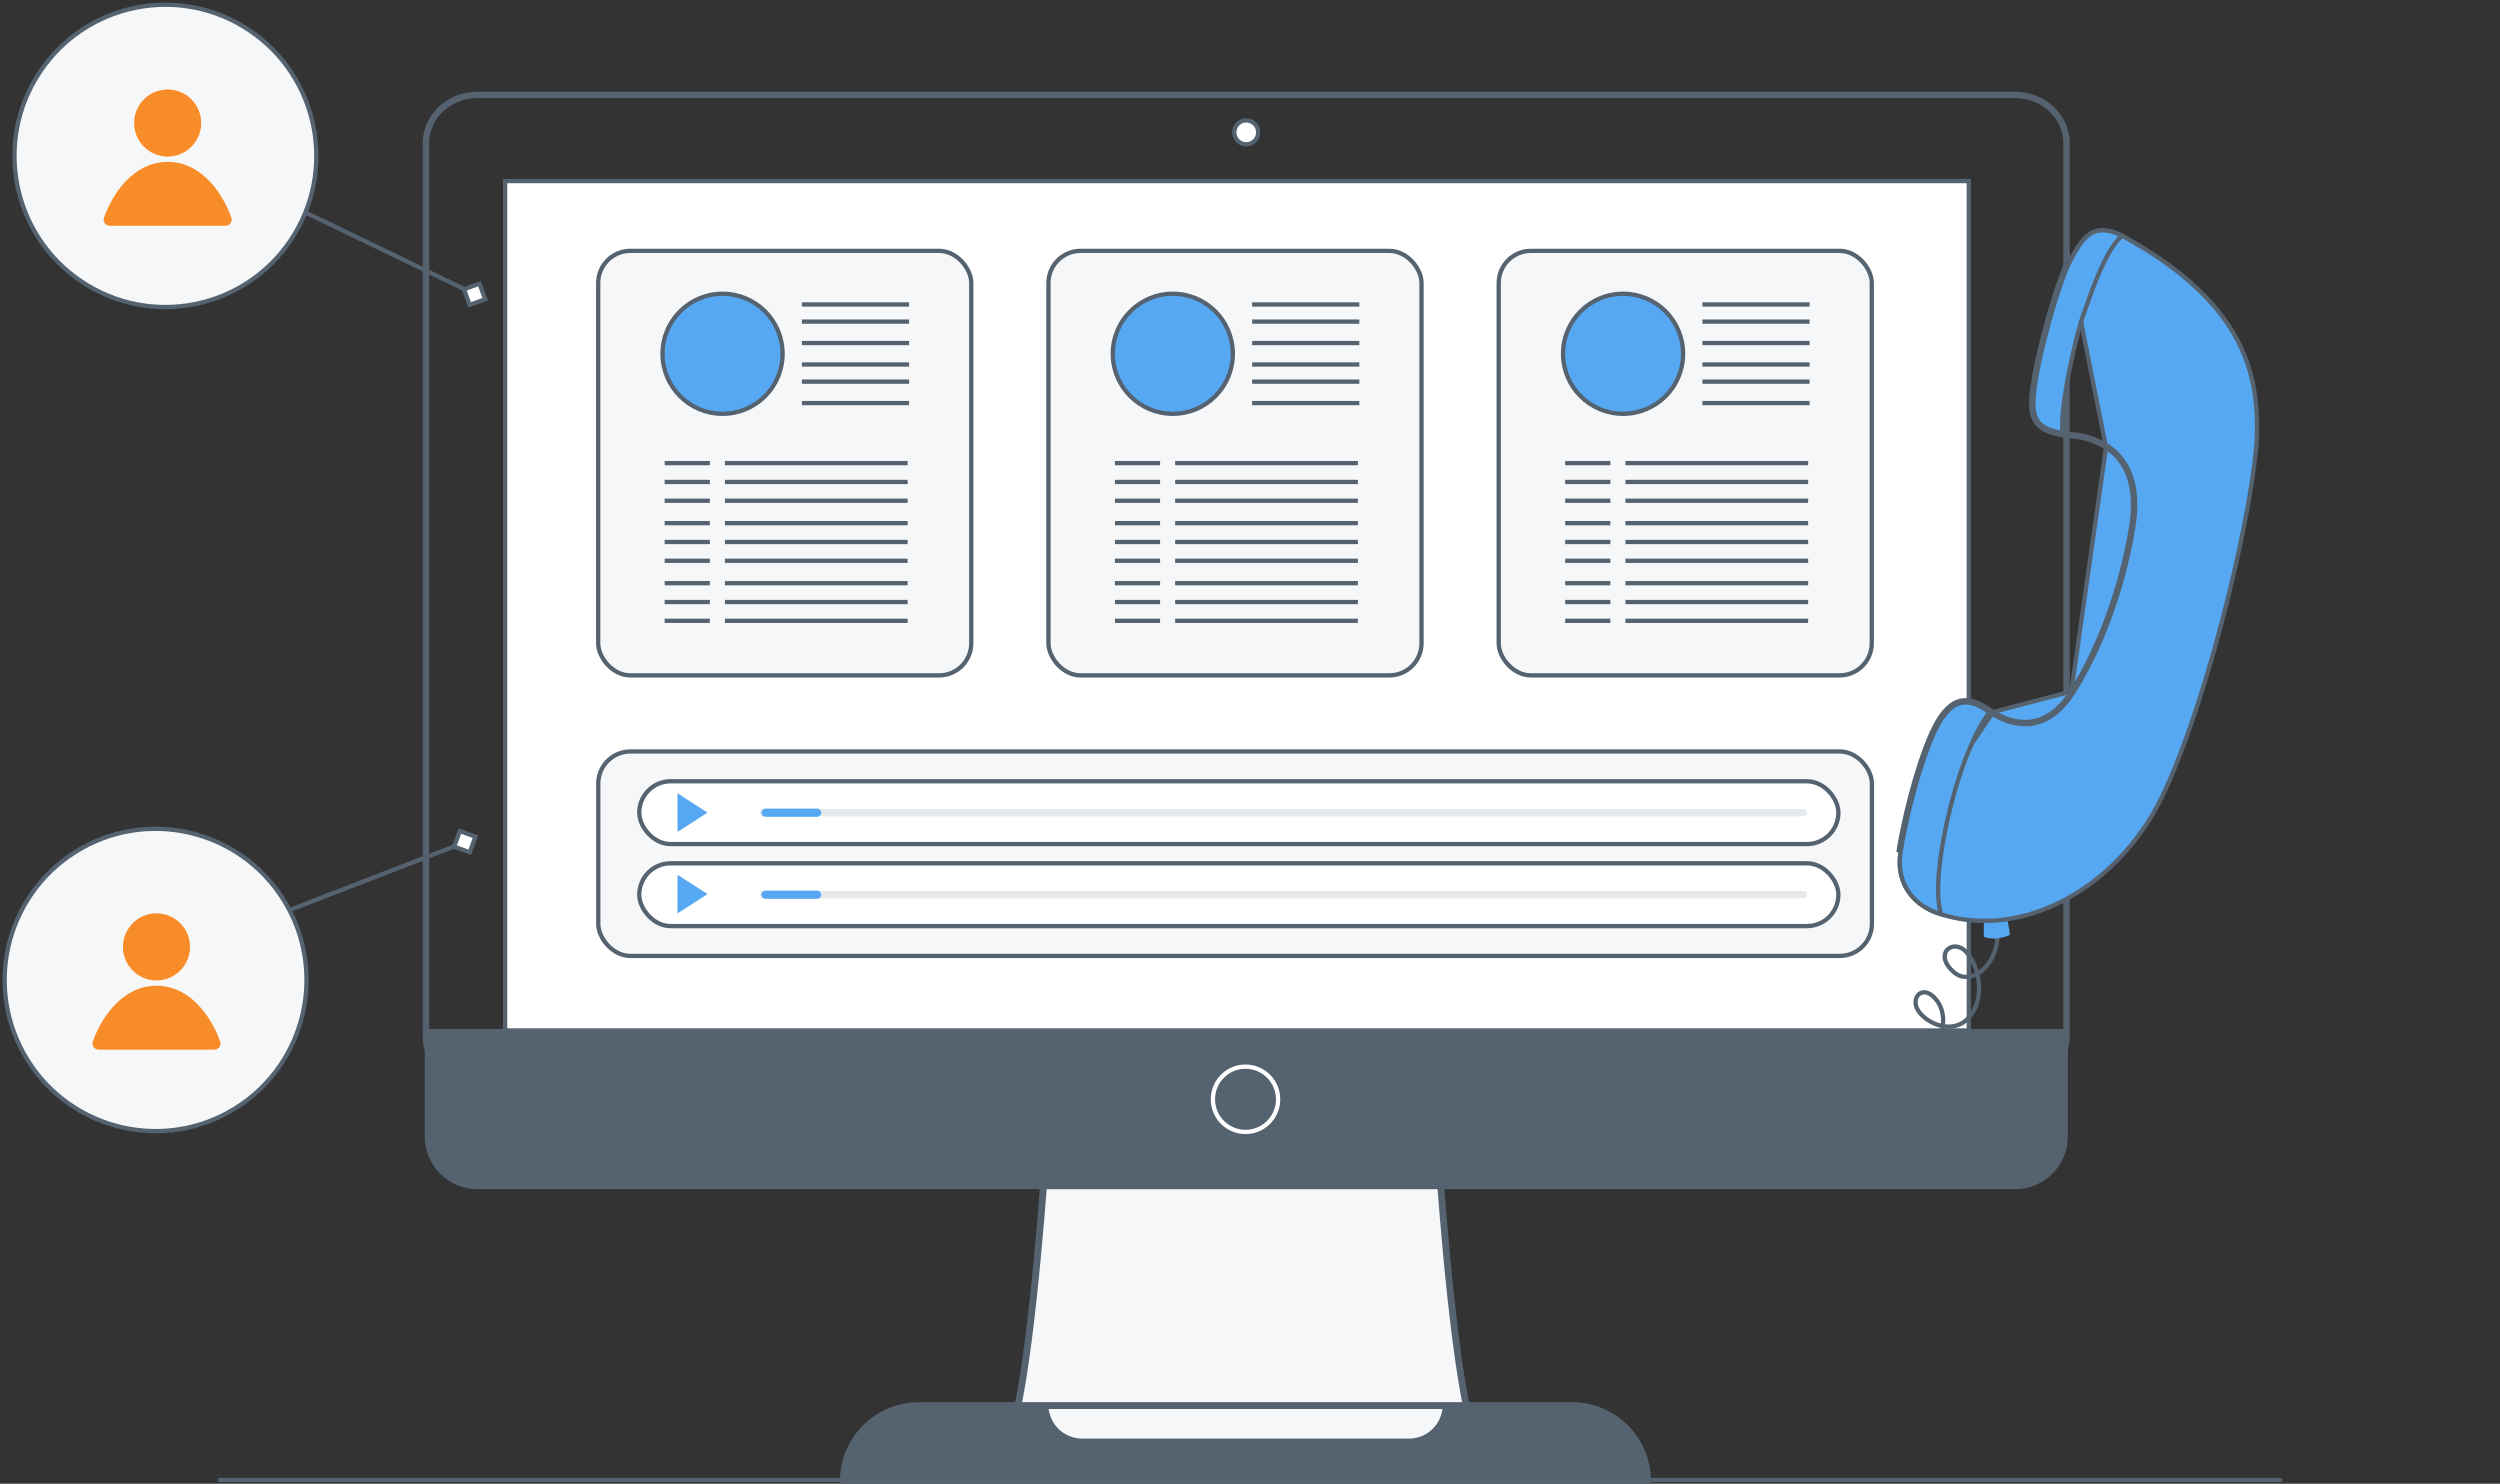 <svg width="583" height="346" viewBox="0 0 583 346" fill="none" xmlns="http://www.w3.org/2000/svg">
<rect x="0" y="0" width="583" height="346" fill="#333333" stroke="none"/>
<g clip-path="url(#clip0_5708_28936)">
<path d="M298.556 256.353C298.556 257.957 298.081 259.526 297.191 260.86C296.301 262.195 295.035 263.235 293.555 263.849C292.074 264.463 290.445 264.624 288.873 264.311C287.302 263.998 285.858 263.225 284.725 262.09C283.592 260.955 282.82 259.51 282.507 257.936C282.195 256.362 282.355 254.73 282.968 253.248C283.582 251.765 284.62 250.498 285.953 249.606C287.285 248.715 288.851 248.239 290.454 248.239C292.602 248.242 294.661 249.098 296.18 250.619C297.699 252.14 298.553 254.202 298.556 256.353Z" fill="#55626F"/>
<path d="M290.454 265.077C288.731 265.079 287.045 264.57 285.611 263.612C284.177 262.655 283.058 261.293 282.397 259.7C281.736 258.106 281.562 256.351 281.896 254.658C282.231 252.965 283.06 251.409 284.278 250.188C285.496 248.967 287.048 248.135 288.738 247.797C290.429 247.459 292.181 247.631 293.773 248.291C295.366 248.951 296.727 250.07 297.685 251.504C298.643 252.939 299.154 254.627 299.154 256.353C299.154 258.664 298.238 260.882 296.607 262.517C294.976 264.153 292.763 265.074 290.454 265.077ZM290.454 248.837C288.967 248.835 287.512 249.275 286.274 250.101C285.036 250.927 284.07 252.102 283.5 253.478C282.93 254.854 282.78 256.369 283.069 257.83C283.359 259.291 284.075 260.634 285.127 261.687C286.179 262.741 287.52 263.458 288.979 263.748C290.438 264.038 291.95 263.888 293.324 263.317C294.698 262.746 295.872 261.779 296.697 260.539C297.522 259.299 297.961 257.842 297.959 256.353C297.956 254.36 297.164 252.451 295.757 251.042C294.351 249.633 292.444 248.84 290.454 248.837Z" fill="white"/>
<path d="M111.367 252.765H469.879C476.382 252.765 481.628 247.781 481.664 241.728C481.664 241.727 481.664 241.727 481.664 241.726M111.367 252.765L482.164 241.728M111.367 252.765C104.824 252.765 99.582 247.801 99.582 241.752V33.389C99.582 27.329 104.824 22.376 111.367 22.376H469.879C476.422 22.376 481.664 27.329 481.664 33.389L481.664 241.726M111.367 252.765L481.664 241.726M481.664 241.726L482.164 241.728M482.164 241.728V33.389C482.164 27.022 476.667 21.876 469.879 21.876H111.367C104.579 21.876 99.082 27.022 99.082 33.389V241.752C99.082 248.107 104.579 253.265 111.367 253.265H469.879C476.631 253.265 482.128 248.083 482.164 241.728Z" fill="#F6F7F8" stroke="#55626F"/>
<path d="M117.797 42.229H459.125V240.309H117.797V42.229Z" fill="white" stroke="#55626F"/>
<path d="M293.409 30.854C293.411 31.406 293.249 31.947 292.944 32.407C292.639 32.868 292.204 33.227 291.695 33.44C291.187 33.652 290.626 33.709 290.085 33.602C289.544 33.496 289.047 33.231 288.656 32.841C288.265 32.451 287.999 31.954 287.89 31.412C287.782 30.87 287.836 30.308 288.047 29.798C288.258 29.287 288.615 28.851 289.074 28.544C289.532 28.237 290.071 28.073 290.622 28.073C291.359 28.073 292.066 28.365 292.589 28.886C293.111 29.407 293.406 30.115 293.409 30.854Z" fill="white" stroke="#55626F"/>
<path d="M335.685 269.756H331.275V269.086L289.664 269.421L248.053 269.086V269.756H243.631C242.902 280.407 239.699 323.801 235.051 335.804H344.277C339.617 323.801 336.426 280.407 335.685 269.756Z" fill="#F6F7F8"/>
<path d="M344.278 336.402H235.051C234.954 336.403 234.857 336.38 234.771 336.335C234.685 336.29 234.611 336.224 234.555 336.144C234.5 336.064 234.465 335.971 234.453 335.875C234.442 335.778 234.454 335.68 234.489 335.589C239.018 323.92 242.173 282.214 243.034 269.708C243.046 269.558 243.114 269.418 243.225 269.316C243.336 269.214 243.481 269.157 243.631 269.158H247.455V269.086C247.456 268.927 247.516 268.773 247.623 268.655C247.739 268.546 247.893 268.486 248.053 268.488L289.664 268.823L331.276 268.488C331.431 268.487 331.582 268.547 331.694 268.655C331.808 268.769 331.873 268.924 331.873 269.086V269.158H335.697C335.846 269.157 335.99 269.214 336.099 269.317C336.208 269.419 336.274 269.559 336.283 269.708C337.143 282.214 340.31 323.932 344.827 335.589C344.862 335.68 344.875 335.779 344.865 335.877C344.855 335.975 344.821 336.069 344.768 336.151C344.711 336.228 344.638 336.292 344.552 336.335C344.467 336.379 344.373 336.402 344.278 336.402ZM235.899 335.206H343.453C339.103 322.58 336.068 283.231 335.171 270.343H331.311C331.153 270.343 331.001 270.279 330.889 270.167C330.777 270.055 330.714 269.903 330.714 269.744V269.672L289.664 270.019L248.651 269.684V269.756C248.647 269.914 248.583 270.064 248.472 270.176C248.361 270.287 248.21 270.351 248.053 270.354H244.193C243.297 283.183 240.261 322.568 235.899 335.206Z" fill="#55626F"/>
<path d="M343.56 335.304H235.768C236.853 332.213 237.847 327.5 238.744 321.998C239.711 316.063 240.571 309.171 241.308 302.326C242.741 289.019 243.71 275.874 244.098 270.256H248.053H248.553V269.756V269.59L289.66 269.921V269.921L289.668 269.921L330.775 269.59V269.756V270.256H331.275H335.219C335.612 275.873 336.581 289.019 338.014 302.326C338.751 309.171 339.611 316.063 340.579 321.998C341.477 327.5 342.472 332.213 343.56 335.304Z" fill="#F6F7F8" stroke="#55626F"/>
<path d="M99.051 239.94V265.044C99.051 266.658 99.369 268.255 99.987 269.745C100.604 271.236 101.51 272.59 102.651 273.73C103.793 274.87 105.148 275.774 106.639 276.39C108.13 277.007 109.728 277.323 111.341 277.322H469.936C473.193 277.322 476.316 276.028 478.618 273.726C480.921 271.423 482.215 268.3 482.215 265.044V239.94H99.051Z" fill="#55626F"/>
<path d="M298.056 256.353C298.056 257.859 297.61 259.331 296.775 260.583C295.939 261.835 294.752 262.811 293.363 263.387C291.974 263.963 290.446 264.114 288.971 263.82C287.496 263.527 286.142 262.801 285.079 261.737C284.015 260.672 283.291 259.315 282.998 257.838C282.704 256.361 282.855 254.83 283.43 253.439C284.006 252.047 284.98 250.858 286.231 250.022C287.481 249.185 288.95 248.739 290.454 248.739C292.469 248.742 294.401 249.545 295.826 250.972C297.251 252.399 298.053 254.335 298.056 256.353Z" fill="#55626F" stroke="white"/>
<path d="M214.259 327.582H366.638C371.354 327.582 375.877 329.458 379.212 332.798C382.547 336.137 384.42 340.667 384.42 345.39H196.477C196.477 340.667 198.35 336.137 201.685 332.798C205.02 329.458 209.543 327.582 214.259 327.582Z" fill="#55626F"/>
<path d="M384.432 346H196.476C196.319 345.997 196.169 345.933 196.057 345.821C195.946 345.71 195.882 345.559 195.879 345.402C195.882 340.518 197.821 335.835 201.269 332.382C204.718 328.929 209.394 326.987 214.271 326.984H366.638C371.516 326.99 376.192 328.934 379.64 332.39C383.088 335.845 385.027 340.529 385.03 345.414C385.024 345.569 384.958 345.717 384.847 345.826C384.736 345.935 384.588 345.997 384.432 346ZM197.086 344.803H383.835C383.674 340.345 381.794 336.122 378.589 333.022C375.385 329.922 371.105 328.187 366.65 328.181H214.271C209.815 328.187 205.536 329.922 202.331 333.022C199.127 336.122 197.247 340.345 197.086 344.803Z" fill="#55626F"/>
<path d="M336.928 328.082C336.806 330.129 335.94 332.067 334.485 333.525C332.911 335.101 330.777 335.986 328.552 335.986H252.38C250.155 335.986 248.02 335.101 246.447 333.525C244.991 332.067 244.125 330.129 244.004 328.082H336.928Z" fill="#F6F7F8" stroke="#55626F"/>
<path d="M66.084 209.776C76.425 226.26 71.465 248.016 55.006 258.372C38.547 268.727 16.821 263.761 6.479 247.277C-3.862 230.794 1.099 209.038 17.558 198.682C34.017 188.327 55.743 193.293 66.084 209.776Z" fill="#F6F7F8" stroke="#55626F"/>
<path d="M105.914 197.437L107.231 193.799L110.864 195.118L109.546 198.756L105.914 197.437Z" fill="white" stroke="#55626F"/>
<path d="M105.999 197.342L67.769 212.121" stroke="#55626F"/>
<path d="M111.829 66.141L113.147 69.779L109.514 71.099L108.197 67.46L111.829 66.141Z" fill="white" stroke="#55626F"/>
<path d="M108.172 67.374L71.246 49.553" stroke="#55626F"/>
<path d="M58.157 7.069C74.308 17.901 78.633 39.793 67.817 55.967C57 72.141 35.139 76.472 18.988 65.641C2.837 54.809 -1.488 32.917 9.329 16.742C20.145 0.568 42.007 -3.762 58.157 7.069Z" fill="#F6F7F8" stroke="#55626F"/>
<path d="M51.262 345.131H531.737" stroke="#55626F" stroke-linecap="round" stroke-linejoin="round"/>
<ellipse cx="36.492" cy="220.814" rx="7.82" ry="7.824" fill="#F88C28"/>
<ellipse cx="39.097" cy="28.688" rx="7.82" ry="7.824" fill="#F88C28"/>
<path d="M49.949 244.287H23.037C22.376 244.287 21.898 243.659 22.117 243.036C23.829 238.166 28.489 230.377 36.493 230.377C44.498 230.377 49.158 238.166 50.869 243.036C51.088 243.659 50.61 244.287 49.949 244.287Z" fill="#F88C28" stroke="#F88C28"/>
<path d="M52.554 52.161H25.643C24.982 52.161 24.504 51.534 24.723 50.91C26.434 46.04 31.094 38.251 39.099 38.251C47.103 38.251 51.763 46.04 53.474 50.91C53.694 51.534 53.215 52.161 52.554 52.161Z" fill="#F88C28" stroke="#F88C28"/>
<path d="M464.569 212.095C469.03 222.29 460.545 230.945 455.655 226.728C450.765 222.511 455.308 218.821 458.329 221.797C461.349 224.773 462.964 231.861 459.776 236.499C456.588 241.136 450.764 239.606 447.847 236.373C444.931 233.14 448.178 229.035 451.492 233.081C454.806 237.127 452.598 243.404 449.616 245.674C446.635 247.945 438.416 261.267 435.499 256.457C432.581 251.648 431.591 248.22 433.973 252.435C436.356 256.651 442.067 251.329 435.5 252.135C428.932 252.94 425.299 259.671 425.328 256.458C425.357 253.244 428.736 248.142 429.238 252.135C429.74 256.127 422.56 251.165 415.862 245.478" stroke="#55626F" stroke-miterlimit="10"/>
<path d="M462.608 213.462L462.623 216.343L462.606 218.443C465.588 219.61 468.706 218.035 468.706 218.035C468.639 217.269 468.527 216.507 468.37 215.754C468.076 214.235 467.711 212.695 467.711 212.695C466.779 212.435 463.073 213.291 462.608 213.462Z" fill="#57A8F3"/>
<path d="M491.125 104.35C488.669 102.833 485.88 101.936 482.999 101.738C482.503 101.695 482.035 101.644 481.59 101.58C473.896 100.525 473.269 97.11 473.855 91.412C474.68 83.42 479.504 65.924 482.408 60.484L491.125 104.35ZM491.125 104.35C495.818 107.385 498.552 113.203 496.977 122.932C494.616 137.497 489.23 151.573 483.031 161.264M491.125 104.35L483.031 161.264M474.352 91.463C474.059 94.321 474.097 96.437 475.043 97.975C475.97 99.48 477.861 100.564 481.658 101.085L481.661 101.085C482.093 101.147 482.551 101.197 483.038 101.24C485.998 101.444 488.864 102.366 491.388 103.925L491.388 103.925L491.397 103.93C496.306 107.105 499.067 113.154 497.471 123.012L497.471 123.012C495.1 137.637 489.692 151.779 483.452 161.534C480.497 166.158 477.162 168.271 473.82 168.761C470.498 169.248 467.274 168.116 464.554 166.461L464.55 166.458C464.192 166.234 463.838 166.008 463.488 165.767C460.834 163.939 458.609 163.366 456.643 164.108C454.643 164.863 452.731 167.039 450.878 171.181C447.173 179.465 444.225 192.176 443.206 198.781L443.206 198.781C442.416 203.885 444.243 208.386 448.314 211.167C449.434 211.922 450.65 212.527 451.928 212.964L451.932 212.966C452.464 213.153 453.006 213.323 453.549 213.475L453.552 213.476C456.499 214.321 459.551 214.745 462.617 214.733L462.621 214.733C463.582 214.738 464.555 214.71 465.538 214.65C466.407 214.579 467.281 214.476 468.153 214.342L468.153 214.342C482.592 212.148 497.074 201.398 504.883 184.369C510.308 172.537 515.589 155.484 519.555 139.465C523.524 123.438 526.162 108.512 526.325 100.927C526.489 93.339 525.425 85.639 521.026 77.998C516.626 70.353 508.859 62.719 495.533 55.32C493.545 54.22 491.927 53.751 490.589 53.705C489.263 53.658 488.184 54.028 487.26 54.661C485.408 55.929 484.167 58.251 482.928 60.571L482.849 60.719C482.849 60.72 482.848 60.72 482.848 60.72C481.426 63.385 479.506 69.07 477.834 75.124C476.164 81.17 474.761 87.51 474.352 91.463ZM474.352 91.463L473.858 91.412L474.352 91.463C474.352 91.463 474.352 91.463 474.352 91.463ZM483.031 161.264C477.236 170.333 470.143 169.277 464.814 166.034M483.031 161.264L464.814 166.034M464.814 166.034C464.459 165.812 464.113 165.59 463.772 165.355C458.359 161.628 454.153 162.635 450.422 170.976C446.691 179.317 443.735 192.077 442.712 198.705L464.814 166.034Z" fill="#57A8F3" stroke="#55626F"/>
<path d="M443.206 198.781L443.206 198.781C442.415 203.885 444.243 208.385 448.313 211.166C449.434 211.922 450.649 212.527 451.928 212.964L451.932 212.966C452.161 213.046 452.392 213.124 452.624 213.198C451.862 210.579 451.811 206.799 452.241 202.491C452.729 197.605 453.845 191.95 455.337 186.349C455.535 185.603 455.744 184.869 455.948 184.151C455.965 184.09 455.982 184.03 456 183.97L456.001 183.966C457.43 179.099 459.072 174.917 460.588 171.763C461.346 170.187 462.075 168.862 462.733 167.835C463.186 167.126 463.617 166.541 464.013 166.11C463.839 165.997 463.666 165.882 463.493 165.763C460.832 163.932 458.606 163.36 456.64 164.104C454.641 164.86 452.731 167.039 450.878 171.181C447.173 179.465 444.225 192.176 443.206 198.781Z" fill="#57A8F3" stroke="#55626F"/>
<path d="M482.847 60.72C481.425 63.385 479.505 69.07 477.833 75.124C476.163 81.17 474.76 87.509 474.351 91.463C474.057 94.321 474.095 96.437 475.042 97.975C475.913 99.391 477.638 100.433 480.998 100.986C480.83 99.452 480.921 97.402 481.164 95.136C481.447 92.499 481.944 89.518 482.517 86.619C483.66 80.833 485.118 75.316 485.814 73.463L486.282 73.639L485.814 73.463C485.987 73.002 486.21 72.368 486.476 71.609C487.18 69.6 488.19 66.72 489.397 63.889C490.232 61.934 491.169 59.979 492.18 58.322C493.002 56.974 493.893 55.79 494.84 54.965C493.161 54.12 491.762 53.748 490.582 53.706C489.258 53.66 488.18 54.028 487.257 54.661C485.406 55.929 484.166 58.251 482.927 60.571C482.9 60.62 482.874 60.67 482.847 60.72Z" fill="#57A8F3" stroke="#55626F"/>
<rect x="139.5" y="58.5" width="87" height="99" rx="7.5" fill="#F6F7F8" stroke="#55626F"/>
<rect x="244.5" y="58.5" width="87" height="99" rx="7.5" fill="#F6F7F8" stroke="#55626F"/>
<rect x="349.5" y="58.5" width="87" height="99" rx="7.5" fill="#F6F7F8" stroke="#55626F"/>
<rect x="139.516" y="175.239" width="297.016" height="47.683" rx="7.5" fill="#F6F7F8" stroke="#55626F"/>
<path d="M155 136H165.536" stroke="#55626F" stroke-miterlimit="10"/>
<path d="M155 108H165.536" stroke="#55626F" stroke-miterlimit="10"/>
<path d="M155 122H165.536" stroke="#55626F" stroke-miterlimit="10"/>
<path d="M187 71H212" stroke="#55626F" stroke-miterlimit="10"/>
<path d="M187 85H212" stroke="#55626F" stroke-miterlimit="10"/>
<path d="M155 140.393H165.536" stroke="#55626F" stroke-miterlimit="10"/>
<path d="M155 112.393H165.536" stroke="#55626F" stroke-miterlimit="10"/>
<path d="M155 126.393H165.536" stroke="#55626F" stroke-miterlimit="10"/>
<path d="M187 75H212" stroke="#55626F" stroke-miterlimit="10"/>
<path d="M187 89H212" stroke="#55626F" stroke-miterlimit="10"/>
<path d="M155 144.774H165.536" stroke="#55626F" stroke-miterlimit="10"/>
<path d="M155 116.774H165.536" stroke="#55626F" stroke-miterlimit="10"/>
<path d="M155 130.774H165.536" stroke="#55626F" stroke-miterlimit="10"/>
<path d="M187 80H212" stroke="#55626F" stroke-miterlimit="10"/>
<path d="M187 94H212" stroke="#55626F" stroke-miterlimit="10"/>
<path d="M169.051 136H211.663" stroke="#55626F" stroke-miterlimit="10"/>
<path d="M169.051 108H211.663" stroke="#55626F" stroke-miterlimit="10"/>
<path d="M169.051 122H211.663" stroke="#55626F" stroke-miterlimit="10"/>
<path d="M169.051 140.393H211.663" stroke="#55626F" stroke-miterlimit="10"/>
<path d="M169.051 112.393H211.663" stroke="#55626F" stroke-miterlimit="10"/>
<path d="M169.051 126.393H211.663" stroke="#55626F" stroke-miterlimit="10"/>
<path d="M169.051 144.774H211.663" stroke="#55626F" stroke-miterlimit="10"/>
<path d="M169.051 116.774H211.663" stroke="#55626F" stroke-miterlimit="10"/>
<path d="M169.051 130.774H211.663" stroke="#55626F" stroke-miterlimit="10"/>
<path d="M260 136H270.536" stroke="#55626F" stroke-miterlimit="10"/>
<path d="M260 108H270.536" stroke="#55626F" stroke-miterlimit="10"/>
<path d="M260 122H270.536" stroke="#55626F" stroke-miterlimit="10"/>
<path d="M292 71H317" stroke="#55626F" stroke-miterlimit="10"/>
<path d="M292 85H317" stroke="#55626F" stroke-miterlimit="10"/>
<path d="M260 140.393H270.536" stroke="#55626F" stroke-miterlimit="10"/>
<path d="M260 112.393H270.536" stroke="#55626F" stroke-miterlimit="10"/>
<path d="M260 126.393H270.536" stroke="#55626F" stroke-miterlimit="10"/>
<path d="M292 75H317" stroke="#55626F" stroke-miterlimit="10"/>
<path d="M292 89H317" stroke="#55626F" stroke-miterlimit="10"/>
<path d="M260 144.774H270.536" stroke="#55626F" stroke-miterlimit="10"/>
<path d="M260 116.774H270.536" stroke="#55626F" stroke-miterlimit="10"/>
<path d="M260 130.774H270.536" stroke="#55626F" stroke-miterlimit="10"/>
<path d="M292 80H317" stroke="#55626F" stroke-miterlimit="10"/>
<path d="M292 94H317" stroke="#55626F" stroke-miterlimit="10"/>
<path d="M274.051 136H316.663" stroke="#55626F" stroke-miterlimit="10"/>
<path d="M274.051 108H316.663" stroke="#55626F" stroke-miterlimit="10"/>
<path d="M274.051 122H316.663" stroke="#55626F" stroke-miterlimit="10"/>
<path d="M274.051 140.393H316.663" stroke="#55626F" stroke-miterlimit="10"/>
<path d="M274.051 112.393H316.663" stroke="#55626F" stroke-miterlimit="10"/>
<path d="M274.051 126.393H316.663" stroke="#55626F" stroke-miterlimit="10"/>
<path d="M274.051 144.774H316.663" stroke="#55626F" stroke-miterlimit="10"/>
<path d="M274.051 116.774H316.663" stroke="#55626F" stroke-miterlimit="10"/>
<path d="M274.051 130.774H316.663" stroke="#55626F" stroke-miterlimit="10"/>
<path d="M365 136H375.536" stroke="#55626F" stroke-miterlimit="10"/>
<path d="M365 108H375.536" stroke="#55626F" stroke-miterlimit="10"/>
<path d="M365 122H375.536" stroke="#55626F" stroke-miterlimit="10"/>
<path d="M397 71H422" stroke="#55626F" stroke-miterlimit="10"/>
<path d="M397 85H422" stroke="#55626F" stroke-miterlimit="10"/>
<path d="M365 140.393H375.536" stroke="#55626F" stroke-miterlimit="10"/>
<path d="M365 112.393H375.536" stroke="#55626F" stroke-miterlimit="10"/>
<path d="M365 126.393H375.536" stroke="#55626F" stroke-miterlimit="10"/>
<path d="M397 75H422" stroke="#55626F" stroke-miterlimit="10"/>
<path d="M397 89H422" stroke="#55626F" stroke-miterlimit="10"/>
<path d="M365 144.774H375.536" stroke="#55626F" stroke-miterlimit="10"/>
<path d="M365 116.774H375.536" stroke="#55626F" stroke-miterlimit="10"/>
<path d="M365 130.774H375.536" stroke="#55626F" stroke-miterlimit="10"/>
<path d="M397 80H422" stroke="#55626F" stroke-miterlimit="10"/>
<path d="M397 94H422" stroke="#55626F" stroke-miterlimit="10"/>
<path d="M379.051 136H421.663" stroke="#55626F" stroke-miterlimit="10"/>
<path d="M379.051 108H421.663" stroke="#55626F" stroke-miterlimit="10"/>
<path d="M379.051 122H421.663" stroke="#55626F" stroke-miterlimit="10"/>
<path d="M379.051 140.393H421.663" stroke="#55626F" stroke-miterlimit="10"/>
<path d="M379.051 112.393H421.663" stroke="#55626F" stroke-miterlimit="10"/>
<path d="M379.051 126.393H421.663" stroke="#55626F" stroke-miterlimit="10"/>
<path d="M379.051 144.774H421.663" stroke="#55626F" stroke-miterlimit="10"/>
<path d="M379.051 116.774H421.663" stroke="#55626F" stroke-miterlimit="10"/>
<path d="M379.051 130.774H421.663" stroke="#55626F" stroke-miterlimit="10"/>
<rect x="149.074" y="182.193" width="279.639" height="14.648" rx="7.324" fill="white" stroke="#55626F"/>
<path d="M158 185V194L165 189.5L158 185Z" fill="#57A8F3"/>
<g clip-path="url(#clip1_5708_28936)">
<path d="M177.246 188.648H420.524C421.004 188.648 421.394 189.037 421.394 189.518V189.518C421.394 189.998 421.004 190.387 420.524 190.387H177.246V188.648Z" fill="#E7EAED"/>
<rect x="177.562" y="188.563" width="13.953" height="1.908" rx="0.954" fill="#57A8F3"/>
</g>
<rect x="149.074" y="201.319" width="279.639" height="14.648" rx="7.324" fill="white" stroke="#55626F"/>
<g clip-path="url(#clip2_5708_28936)">
<path d="M177.246 207.774H420.524C421.004 207.774 421.394 208.163 421.394 208.643V208.643C421.394 209.123 421.004 209.513 420.524 209.513H177.246V207.774Z" fill="#E7EAED"/>
<rect x="177.562" y="207.689" width="13.953" height="1.908" rx="0.954" fill="#57A8F3"/>
</g>
<path d="M158 204V213L165 208.5L158 204Z" fill="#57A8F3"/>
<circle cx="168.5" cy="82.5" r="14" fill="#57A8F3" stroke="#55626F"/>
<circle cx="273.5" cy="82.5" r="14" fill="#57A8F3" stroke="#55626F"/>
<circle cx="378.5" cy="82.5" r="14" fill="#57A8F3" stroke="#55626F"/>
</g>
<defs>
<clipPath id="clip0_5708_28936">
<rect width="583" height="346" fill="white"/>
</clipPath>
<clipPath id="clip1_5708_28936">
<rect x="177.246" y="187.779" width="244.148" height="3.477" rx="1.739" fill="white"/>
</clipPath>
<clipPath id="clip2_5708_28936">
<rect x="177.246" y="206.905" width="244.148" height="3.477" rx="1.739" fill="white"/>
</clipPath>
</defs>
</svg>
